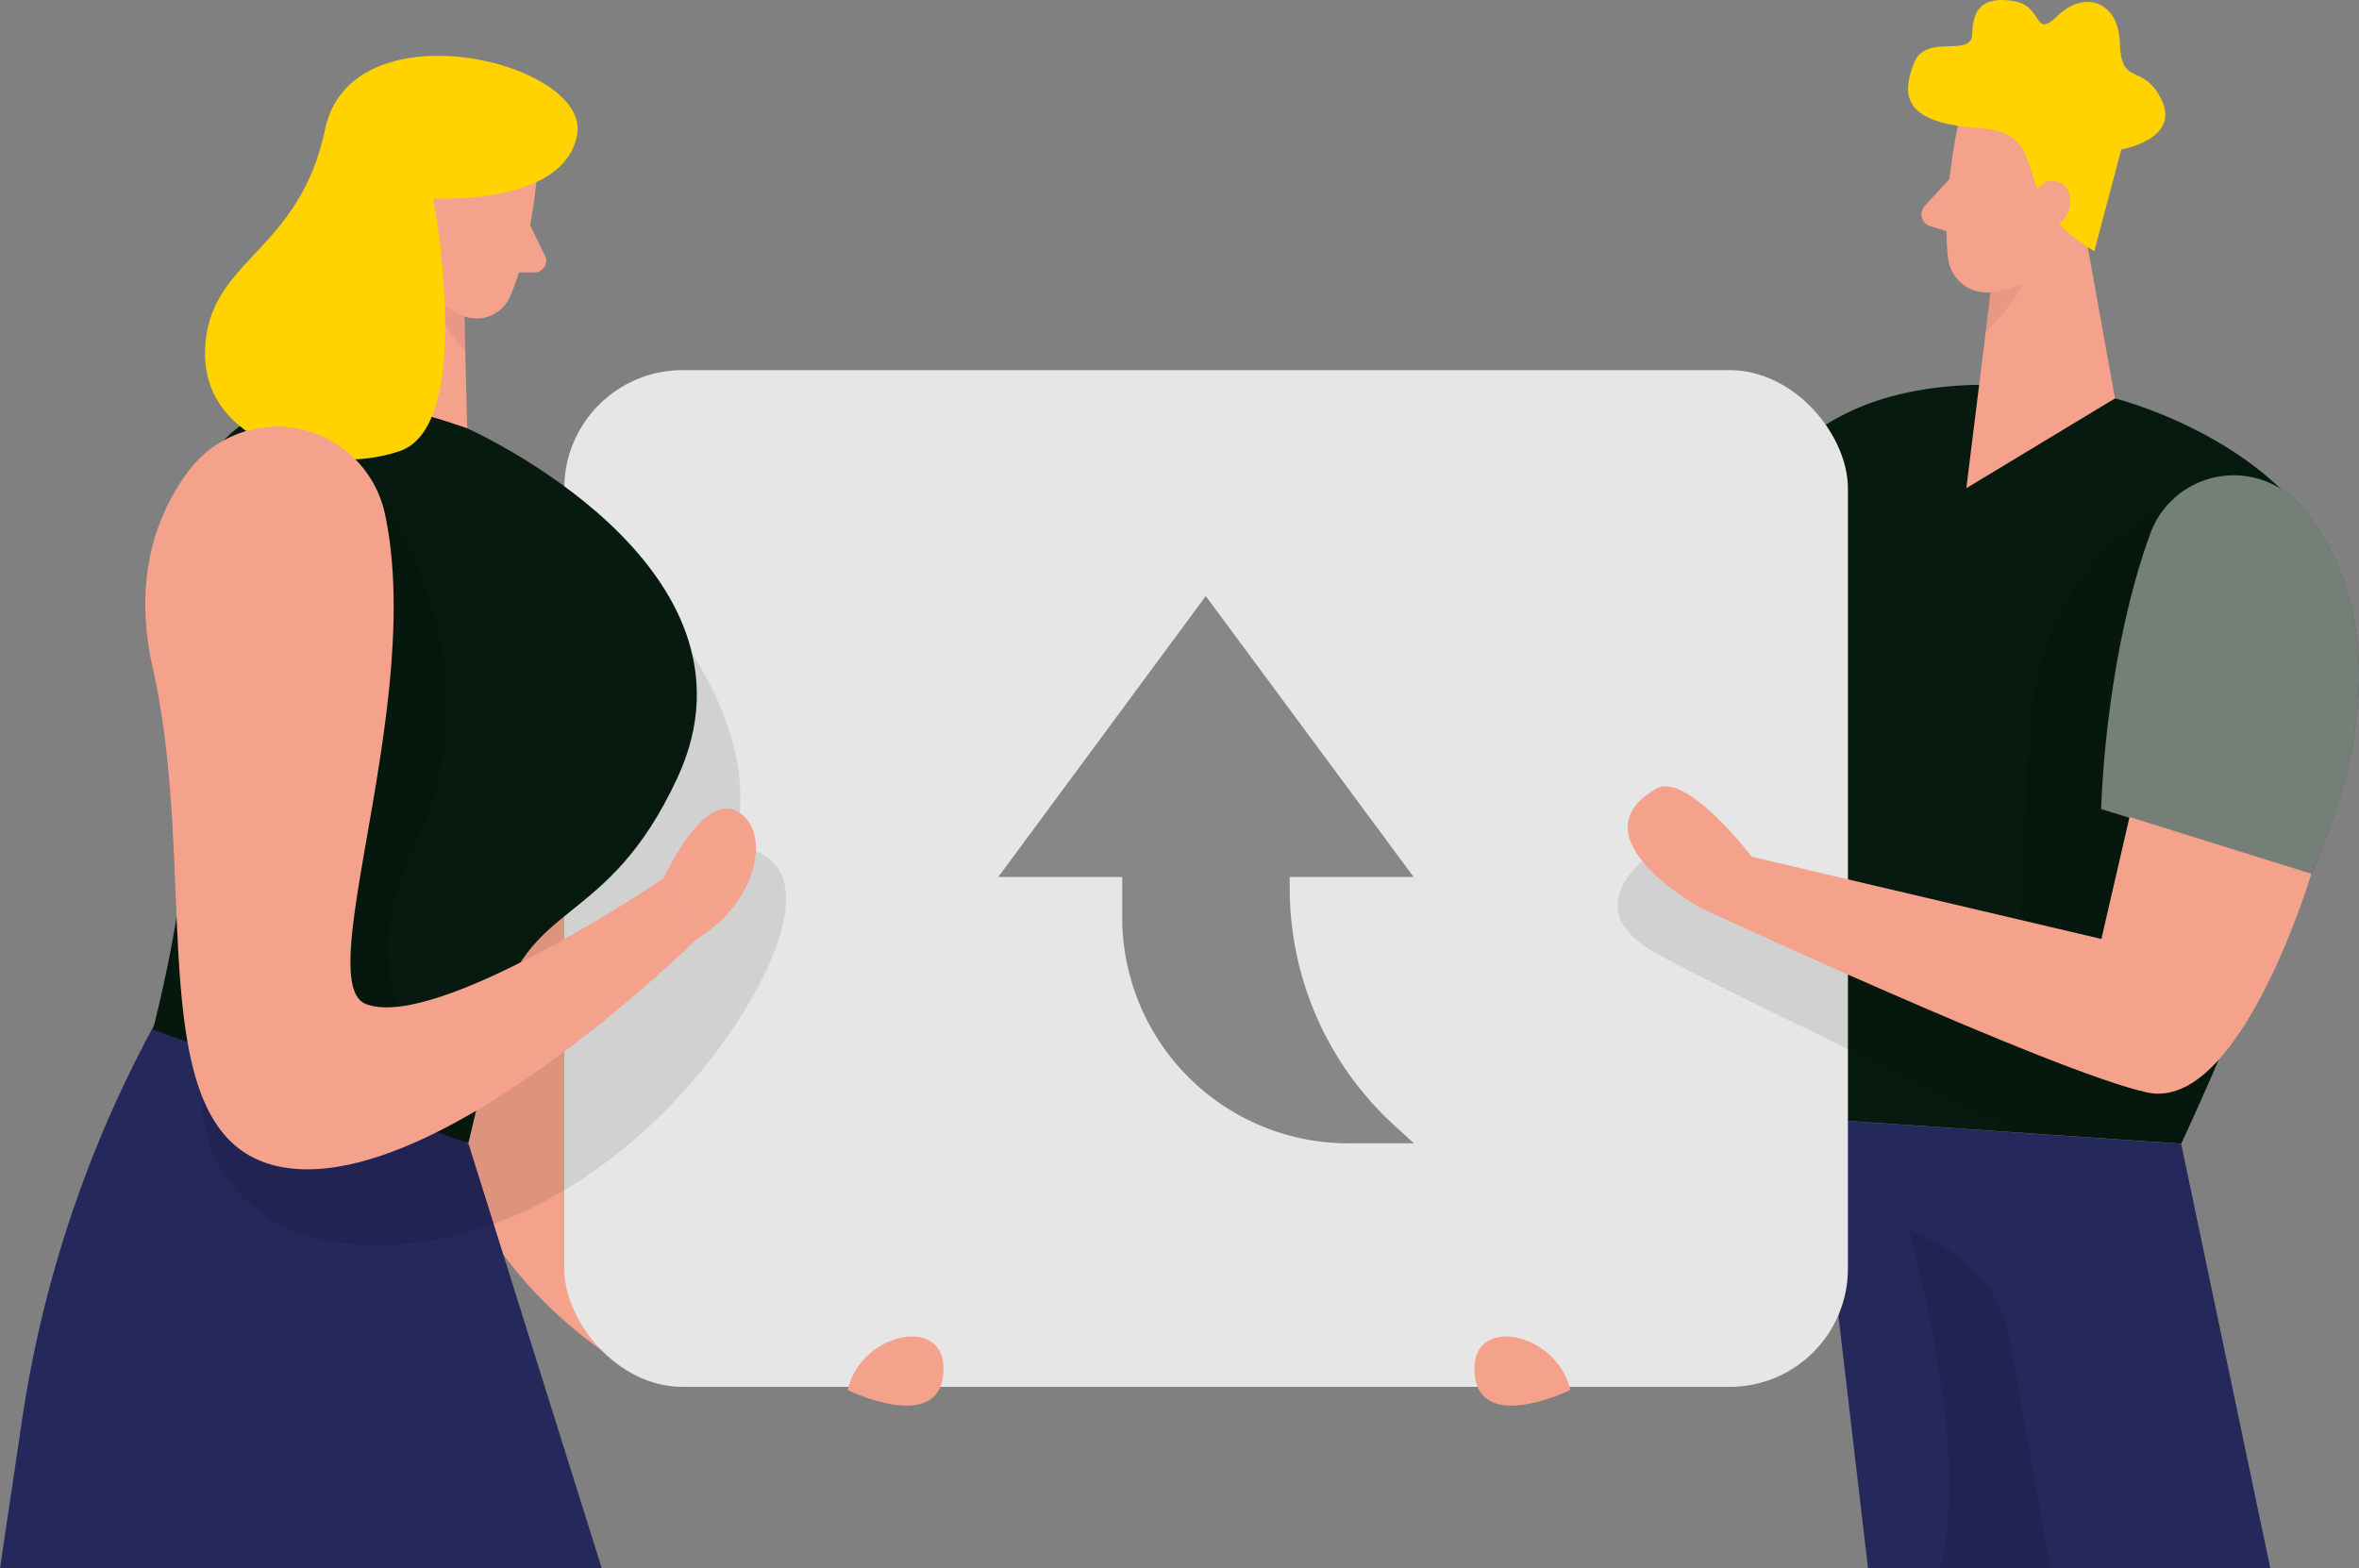 <svg xmlns="http://www.w3.org/2000/svg" width="290.086" height="192.892" viewBox="0 0 290.086 192.892">
  <rect x="0" y="0" width="290.086" height="192.892" fill="#808080" stroke="none"/>
  <g id="Group_192" data-name="Group 192" transform="translate(-20561 -5905)">
    <g id="Share_Two_Color" data-name="Share_Two Color" transform="translate(20503.75 5851.892)">
      <path id="Path_420" data-name="Path 420" d="M280.48,190.71l6.48,55.28h49.47l-10.96-52.2Z" fill="#24285b"/>
      <path id="Path_421" data-name="Path 421" d="M309.4,246l-5-28.05a16.51,16.51,0,0,0-8.86-11.88l-3.64-1.82s7.9,27.45,3.9,41.75Z" opacity="0.09"/>
      <path id="Path_422" data-name="Path 422" d="M255.31,215.48s32-21.92,31.84-45S252.26,163.25,255.31,215.48Z" fill="#f4a28c"/>
      <path id="Path_423" data-name="Path 423" d="M317.33,102.11s36,8.9,27.59,39a339.176,339.176,0,0,1-19.45,52.66l-45-3.08S235.6,86,317.33,102.11Z" fill="#071a0f"/>
      <path id="Path_424" data-name="Path 424" d="M109,171.92s-3.84,31.32,25.46,49.4l15.73-14.22-26.93-53.48Z" fill="#f4a28c"/>
      <path id="Path_425" data-name="Path 425" d="M79.39,173.57l-1.57,2.74A146.68,146.68,0,0,0,60,227.5L57.25,246h74l-16.38-52.2Z" fill="#24285b"/>
      <path id="Path_426" data-name="Path 426" d="M311.8,71.41l5.53,30.7-18.28,11.04,4-32.28Z" fill="#f4a28c"/>
      <path id="Path_427" data-name="Path 427" d="M302.21,85.9a11.24,11.24,0,0,0,5.5-3.44s-.13,5.71-6.28,11.47Z" fill="#ce8172" opacity="0.31"/>
      <path id="Path_428" data-name="Path 428" d="M297.89,69.17s-1.92,9.32-1.07,15.77a4.78,4.78,0,0,0,5.39,4.1c3.25-.48,7.49-2.06,9.13-6.93l3.79-7.93s2.2-5-2.68-9.5S298.78,63.43,297.89,69.17Z" fill="#f4a28c"/>
      <path id="Path_429" data-name="Path 429" d="M297,75.1l-3.06,3.33a1.52,1.52,0,0,0,.67,2.49L298.12,82Z" fill="#f4a28c"/>
      <path id="Path_430" data-name="Path 430" d="M314.79,84l3.31-12.51s7.22-1.23,5-6-5-1.59-5.16-7-4.49-6.52-7.62-3.48-1.66-1.21-5.55-1.79-4.92,1.15-5,4.11-5.7-.21-7.15,3.53-1.66,7.36,8,8S303.41,77.49,314.79,84Z" fill="#ffd200"/>
      <path id="Path_431" data-name="Path 431" d="M307,78.44s.49-3.64,3.2-3,2,5.85-1.76,5.9Z" fill="#f4a28c"/>
      <rect id="Rectangle_314" data-name="Rectangle 314" width="157.85" height="125.05" rx="14.55" transform="translate(126.64 98.63)" fill="#e6e6e6"/>
      <path id="Path_432" data-name="Path 432" d="M234.181,148.918,199.626,123.4v15.242h-4.952a27.8,27.8,0,0,0-27.8,27.8v8.073l2.2-2.408a39.492,39.492,0,0,1,29.156-12.865h1.4v15.235Z" transform="translate(56.606 360.6) rotate(-90)" fill="#878787"/>
      <path id="Path_433" data-name="Path 433" d="M106.87,74.41,98.91,102.5l15.79,3.29-.54-21.76Z" fill="#f4a28c"/>
      <path id="Path_434" data-name="Path 434" d="M142.34,133.48s11.78,16.71,2.19,28.72-29.83,15.45-29.83,15.45Z" opacity="0.09"/>
      <path id="Path_435" data-name="Path 435" d="M114.48,88.79a10.59,10.59,0,0,1-4.81-3.71s-.41,5.33,4.79,11.26Z" fill="#ce8172" opacity="0.31"/>
      <path id="Path_436" data-name="Path 436" d="M123.23,75.23s-.79,8.88-3.3,14.43A4.47,4.47,0,0,1,114,91.88c-2.78-1.3-6.16-3.87-6.31-8.68l-1.26-8.12s-.61-5.13,5-7.81S124,69.85,123.23,75.23Z" fill="#f4a28c"/>
      <path id="Path_437" data-name="Path 437" d="M112.57,81.08s.54-3.38-2-3.58-3.38,4.71,0,5.78Z" fill="#f4a28c"/>
      <path id="Path_438" data-name="Path 438" d="M122.44,80.8l1.85,3.81a1.43,1.43,0,0,1-1.27,2h-3.47Z" fill="#f4a28c"/>
      <path id="Path_439" data-name="Path 439" d="M114.7,105.79s37.94,16.84,25.87,42.94c-8.74,18.91-18.71,14.77-22.16,30l-3.57,15-38.78-14s5.91-21.95,4.19-36.83S72.83,90.92,114.7,105.79Z" fill="#071a0f"/>
      <path id="Path_440" data-name="Path 440" d="M103.83,113.75s15.25,20.38,4.44,43.31c-7.79,16.51.67,21.14-1.47,24.87l-19.75,1.8-11-4,2.08-9.24Z" opacity="0.09"/>
      <path id="Path_441" data-name="Path 441" d="M148.34,157.39s8.84.24,4.27,12.41-21.49,33.56-44.68,36.2-30.44-15.26-23.19-28.23c0,0,1.14,13.37,17.92,5.92S148.34,157.39,148.34,157.39Z" opacity="0.09"/>
      <path id="Path_442" data-name="Path 442" d="M110.52,77.5s5.29,27.89-4.12,31.09-24.18-.86-23.94-12.25S94,84.4,97.23,69s32.51-8.29,31,.61S110.52,77.5,110.52,77.5Z" fill="#ffd200"/>
      <path id="Path_443" data-name="Path 443" d="M104.6,116.38a13.58,13.58,0,0,0-24.2-5.3c-4.07,5.49-6.81,13.38-4.34,24.33,6,26.51-2.36,59.1,16.87,61.39s50-28.21,50-28.21l-4.1-7.43S111,180,102.24,176.59C95.44,173.93,109.5,139.4,104.6,116.38Z" fill="#f4a28c"/>
      <path id="Path_444" data-name="Path 444" d="M138.84,161.16s4.82-10.69,9.1-8.25,2.44,11.2-5,15.68Z" fill="#f4a28c"/>
      <path id="Path_445" data-name="Path 445" d="M161.49,224.07s11.13,5.44,11.76-2S163.08,216.91,161.49,224.07Z" fill="#f4a28c"/>
      <path id="Path_446" data-name="Path 446" d="M323.56,115.48s-14.85,6.21-16.57,26,.33,34.19-6.33,32.06-39.25-16.18-39.25-16.18-11.82,7,0,13.29,44.7,21.79,44.7,21.79l19.36,1.32,4.65-10.38Z" opacity="0.09"/>
      <path id="Path_447" data-name="Path 447" d="M250.34,224.07s-11.13,5.44-11.76-2S248.75,216.91,250.34,224.07Z" fill="#f4a28c"/>
      <path id="Path_448" data-name="Path 448" d="M340.41,115.61c6.46,7.94,11.17,21.88,1.07,45l-25.85-8s.41-18.36,6-33.76a10.92,10.92,0,0,1,18.78-3.24Z" fill="#071a0f"/>
      <path id="Path_449" data-name="Path 449" d="M340.41,115.61c6.46,7.94,11.17,21.88,1.07,45l-25.85-8s.41-18.36,6-33.76a10.92,10.92,0,0,1,18.78-3.24Z" fill="#fff" opacity="0.44"/>
      <path id="Path_450" data-name="Path 450" d="M341.48,160.57s-8.77,29.39-20.2,26.9-54.91-22.7-54.91-22.7-15.74-8.68-5.49-14.65c3.77-2.2,11.78,8.36,11.78,8.36l43,10.11,3.46-15Z" fill="#f4a28c"/>
    </g>
  </g>
</svg>
